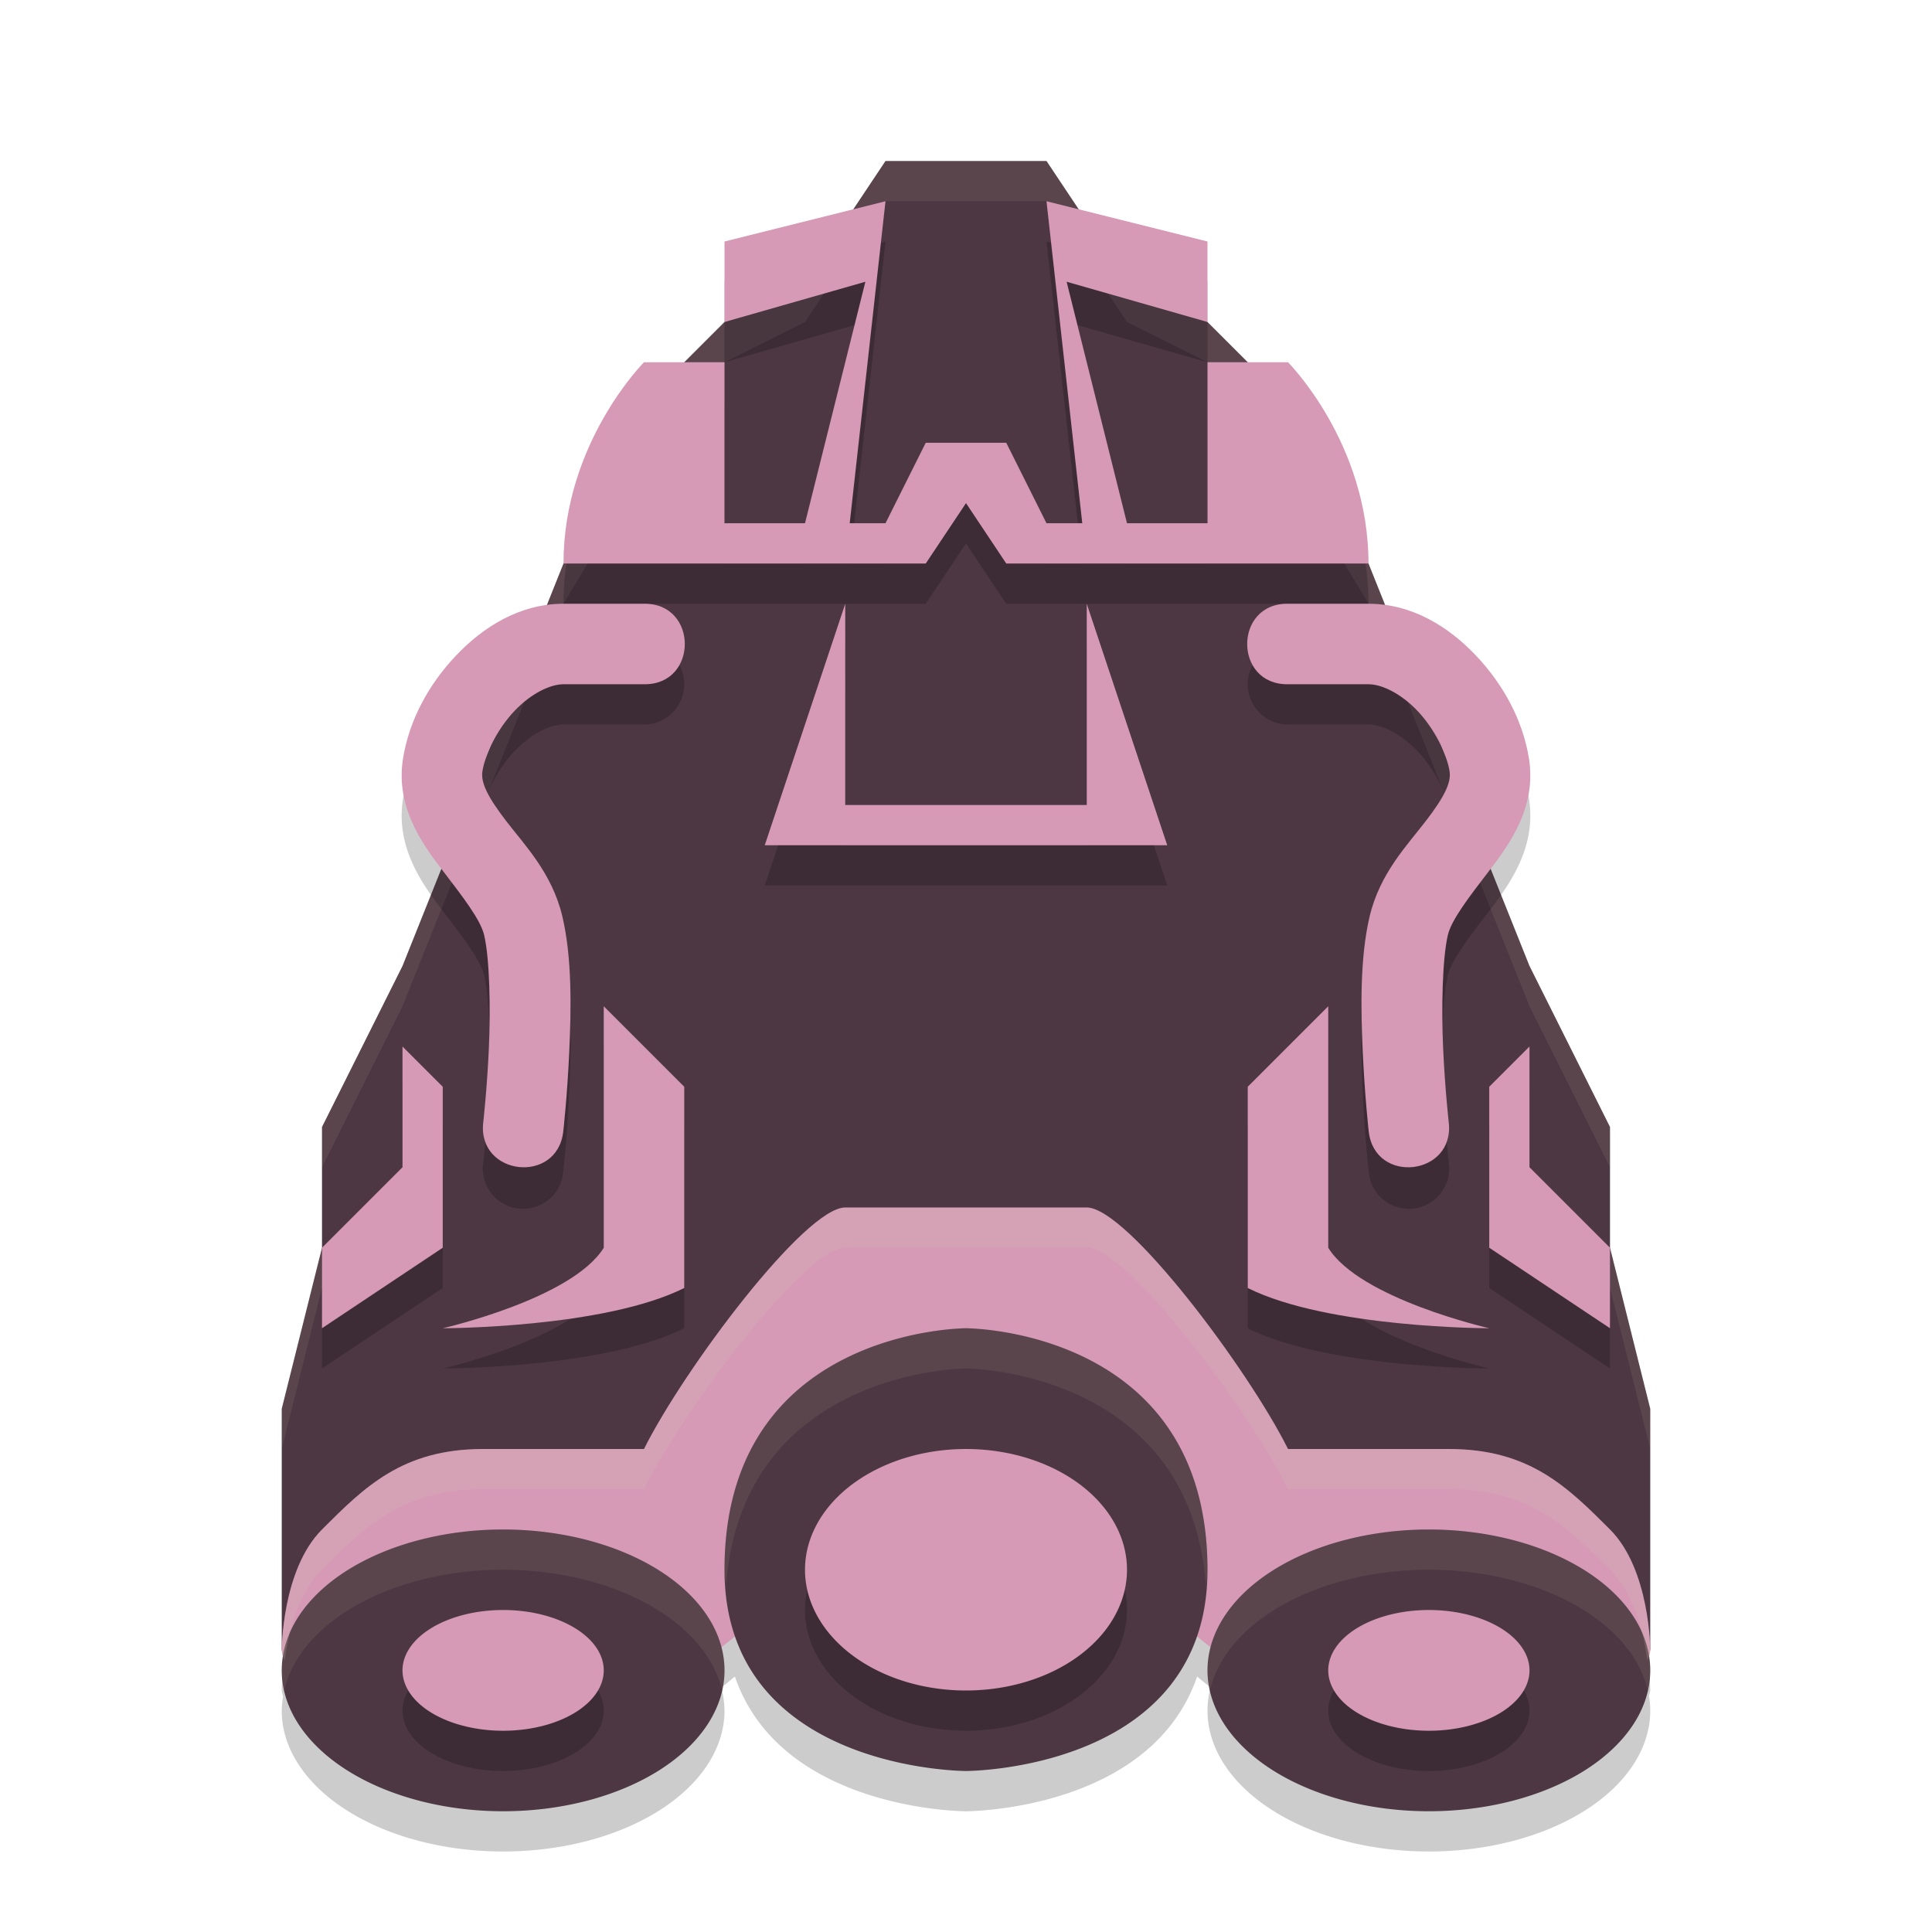 <svg width="48" height="48" version="1.1" xmlns="http://www.w3.org/2000/svg">
 <path d="m22 4-2 3-2 1-1 1-3 5-4 10-2 4v3l-1 4v6l8-1 9-8 9 8 8 1v-6l-1-4v-3l-2-4-4-10-3-5-1-1-2-1-2-3z" style="fill:#4c3743"/>
 <path d="m22 4-2 3-2 1-1 1-3 5-4 10-2 4v1l2-4 4-10 3-5 1-1 2-1 2-3h4l2 3 2 1 1 1 3 5 4 10 2 4v-1l-2-4-4-10-3-5-1-1-2-1-2-3zm-14 27-1 4v1l1-4zm32 0v1l1 4v-1z" style="fill:#d3c6aa;opacity:.1"/>
 <path d="m21 31c-1 0-4 4-5 6h-4c-2 0-2.946 0.946-4 2-1 1-1 3-1 3s0.009 0.062 0.033 0.146a5.5 3.5 0 0 0-0.033 0.354 5.5 3.5 0 0 0 5.5 3.5 5.5 3.5 0 0 0 5.5-3.5 5.5 3.5 0 0 0-0.08-0.572c0.129-0.1 0.229-0.186 0.338-0.275 1.149 3.348 5.742 3.348 5.742 3.348s4.593 2.01e-4 5.742-3.348c0.107 0.089 0.207 0.173 0.334 0.271a5.5 3.5 0 0 0-0.076 0.576 5.5 3.5 0 0 0 5.5 3.5 5.5 3.5 0 0 0 5.5-3.5 5.5 3.5 0 0 0-0.031-0.363c0.022-0.08 0.031-0.137 0.031-0.137s0-2-1-3c-1.054-1.054-2-2-4-2h-4c-1-2-4-6-5-6h-3z" style="opacity:.2"/>
 <path d="m21 30c-1 0-4 4-5 6h-4c-2 0-2.946 0.946-4 2-1 1-1 3-1 3s0 2 6 2c3 0 6-3 6-3h10s3 3 6 3c6 0 6-2 6-2s0-2-1-3c-1.054-1.054-2-2-4-2h-4c-1-2-4-6-5-6h-3z" style="fill:#d699b6"/>
 <path d="m24 33s-6 0-6 6c0 5 6 5 6 5s6 0 6-5c0-6-6-6-6-6zm-11.5 5a5.5 3.5 0 0 0-5.5 3.5 5.5 3.5 0 0 0 5.5 3.5 5.5 3.5 0 0 0 5.5-3.5 5.5 3.5 0 0 0-5.5-3.5zm23 0a5.5 3.5 0 0 0-5.5 3.5 5.5 3.5 0 0 0 5.5 3.5 5.5 3.5 0 0 0 5.5-3.5 5.5 3.5 0 0 0-5.5-3.5z" style="fill:#4c3743"/>
 <path d="m22 6-4 1v2l3.5-1-1.5 6h-2v-4h-2s-2 2-2 5h9l1-1.5 1 1.5h9c0-3-2-5-2-5h-2v4h-2l-1.5-6 3.5 1v-2l-4-1 0.889 8h-0.889l-1-2h-2l-1 2h-0.889zm-8 10c-1.085 0-1.995 0.574-2.672 1.289-0.677 0.715-1.16 1.6-1.314 2.551-0.193 1.187 0.458 2.103 0.975 2.777 0.517 0.674 0.95 1.236 1.039 1.613 0.139 0.587 0.163 1.821 0.117 2.832-0.046 1.011-0.139 1.824-0.139 1.824a1.001 1.001 0 1 0 1.988 0.227s0.099-0.875 0.148-1.959c0.05-1.083 0.074-2.35-0.17-3.385-0.253-1.073-0.939-1.776-1.396-2.371-0.457-0.596-0.636-0.954-0.59-1.238 0.072-0.446 0.382-1.06 0.795-1.496 0.413-0.436 0.89-0.664 1.219-0.664h2a1 1 0 1 0 0-2zm7 0-2 6h10l-2-6v5h-6zm11 0a1 1 0 1 0 0 2h2c0.329 0 0.806 0.228 1.219 0.664 0.413 0.436 0.723 1.05 0.795 1.496 0.046 0.284-0.133 0.643-0.59 1.238-0.457 0.596-1.143 1.298-1.396 2.371-0.244 1.035-0.219 2.301-0.17 3.385 0.05 1.083 0.148 1.959 0.148 1.959a1.001 1.001 0 1 0 1.988-0.227s-0.092-0.813-0.139-1.824c-0.046-1.011-0.021-2.245 0.117-2.832 0.089-0.378 0.522-0.939 1.039-1.613 0.517-0.674 1.167-1.59 0.975-2.777-0.154-0.95-0.638-1.836-1.314-2.551-0.677-0.715-1.587-1.289-2.672-1.289zm-17 10v6c-0.784 1.268-4 2-4 2s4 0 6-1v-5zm18 0-2 2v5c2 1 6 1 6 1s-3.216-0.732-4-2zm-23 1v3l-2 2v2l3-2v-4zm28 0-1 1v4l3 2v-2l-2-2z" style="opacity:.2"/>
 <path d="m22 5-4 1v2l3.5-1-1.5 6h-2v-4h-2s-2 2-2 5h9l1-1.5 1 1.5h9c0-3-2-5-2-5h-2v4h-2l-1.5-6 3.5 1v-2l-4-1 0.889 8h-0.889l-1-2h-2l-1 2h-0.889zm-8 10c-1.085 0-1.995 0.574-2.672 1.289-0.677 0.715-1.16 1.6-1.314 2.551-0.193 1.187 0.458 2.103 0.975 2.777 0.517 0.674 0.95 1.236 1.039 1.613 0.139 0.587 0.163 1.821 0.117 2.832-0.046 1.011-0.139 1.824-0.139 1.824-0.151 1.326 1.837 1.552 1.988 0.227 0 0 0.099-0.875 0.148-1.959 0.05-1.083 0.074-2.35-0.17-3.385-0.253-1.073-0.939-1.776-1.396-2.371-0.457-0.596-0.636-0.954-0.59-1.238 0.072-0.446 0.382-1.06 0.795-1.496 0.413-0.436 0.89-0.664 1.219-0.664h2c1.352 0.019 1.352-2.019 0-2zm7 0-2 6h10l-2-6v5h-6zm11 0c-1.352-0.019-1.352 2.019 0 2h2c0.329 0 0.806 0.228 1.219 0.664 0.413 0.436 0.723 1.05 0.795 1.496 0.046 0.284-0.133 0.643-0.59 1.238-0.457 0.596-1.143 1.298-1.396 2.371-0.244 1.035-0.219 2.301-0.17 3.385 0.05 1.083 0.148 1.959 0.148 1.959 0.151 1.326 2.139 1.099 1.988-0.227 0 0-0.092-0.813-0.139-1.824-0.046-1.011-0.021-2.245 0.117-2.832 0.089-0.378 0.522-0.939 1.039-1.613 0.517-0.674 1.167-1.59 0.975-2.777-0.154-0.95-0.638-1.836-1.314-2.551-0.677-0.715-1.587-1.289-2.672-1.289zm-17 10v6c-0.784 1.268-4 2-4 2s4 0 6-1v-5zm18 0-2 2v5c2 1 6 1 6 1s-3.216-0.732-4-2zm-23 1v3l-2 2v2l3-2v-4zm28 0-1 1v4l3 2v-2l-2-2z" style="fill:#d699b6"/>
 <path d="m24 37a4 3 0 0 0-4 3 4 3 0 0 0 4 3 4 3 0 0 0 4-3 4 3 0 0 0-4-3zm-11.5 4a2.5 1.5 0 0 0-2.5 1.5 2.5 1.5 0 0 0 2.5 1.5 2.5 1.5 0 0 0 2.5-1.5 2.5 1.5 0 0 0-2.5-1.5zm23 0a2.5 1.5 0 0 0-2.5 1.5 2.5 1.5 0 0 0 2.5 1.5 2.5 1.5 0 0 0 2.5-1.5 2.5 1.5 0 0 0-2.5-1.5z" style="opacity:.2"/>
 <path d="m24 36a4 3 0 0 0-4 3 4 3 0 0 0 4 3 4 3 0 0 0 4-3 4 3 0 0 0-4-3zm-11.5 4a2.5 1.5 0 0 0-2.5 1.5 2.5 1.5 0 0 0 2.5 1.5 2.5 1.5 0 0 0 2.5-1.5 2.5 1.5 0 0 0-2.5-1.5zm23 0a2.5 1.5 0 0 0-2.5 1.5 2.5 1.5 0 0 0 2.5 1.5 2.5 1.5 0 0 0 2.5-1.5 2.5 1.5 0 0 0-2.5-1.5z" style="fill:#d699b6"/>
 <path d="m21 30c-1 0-4 4-5 6h-4c-2 0-2.946 0.946-4 2-1 1-1 3-1 3s0.01 0.106 0.072 0.254c0.09-0.674 0.309-1.635 0.928-2.254 1.054-1.054 2-2 4-2h4c1-2 4-6 5-6h6c1 0 4 4 5 6h4c2 0 2.946 0.946 4 2 0.619 0.619 0.838 1.58 0.928 2.254 0.062-0.148 0.072-0.254 0.072-0.254s0-2-1-3c-1.054-1.054-2-2-4-2h-4c-1-2-4-6-5-6h-3z" style="fill:#d3c6aa;opacity:.2"/>
 <path d="m 24,33 c 0,0 -6,0 -6,6 0,0.161 0.023,0.304 0.035,0.455 C 18.397,34.017 24,34 24,34 c 0,0 5.603,0.017 5.965,5.455 C 29.977,39.304 30,39.161 30,39 30,33 24,33 24,33 Z M 12.5,38 A 5.5,3.5 0 0 0 7,41.5 5.5,3.5 0 0 0 7.062,41.998 5.5,3.5 0 0 1 12.5,39 5.5,3.5 0 0 1 17.938,42.002 5.5,3.5 0 0 0 18,41.5 5.5,3.5 0 0 0 12.5,38 Z m 23,0 A 5.5,3.5 0 0 0 30,41.5 5.5,3.5 0 0 0 30.062,41.998 5.5,3.5 0 0 1 35.5,39 5.5,3.5 0 0 1 40.938,42.002 5.5,3.5 0 0 0 41,41.5 5.5,3.5 0 0 0 35.5,38 Z" style="fill:#d3c6aa;opacity:.1"/>
</svg>

